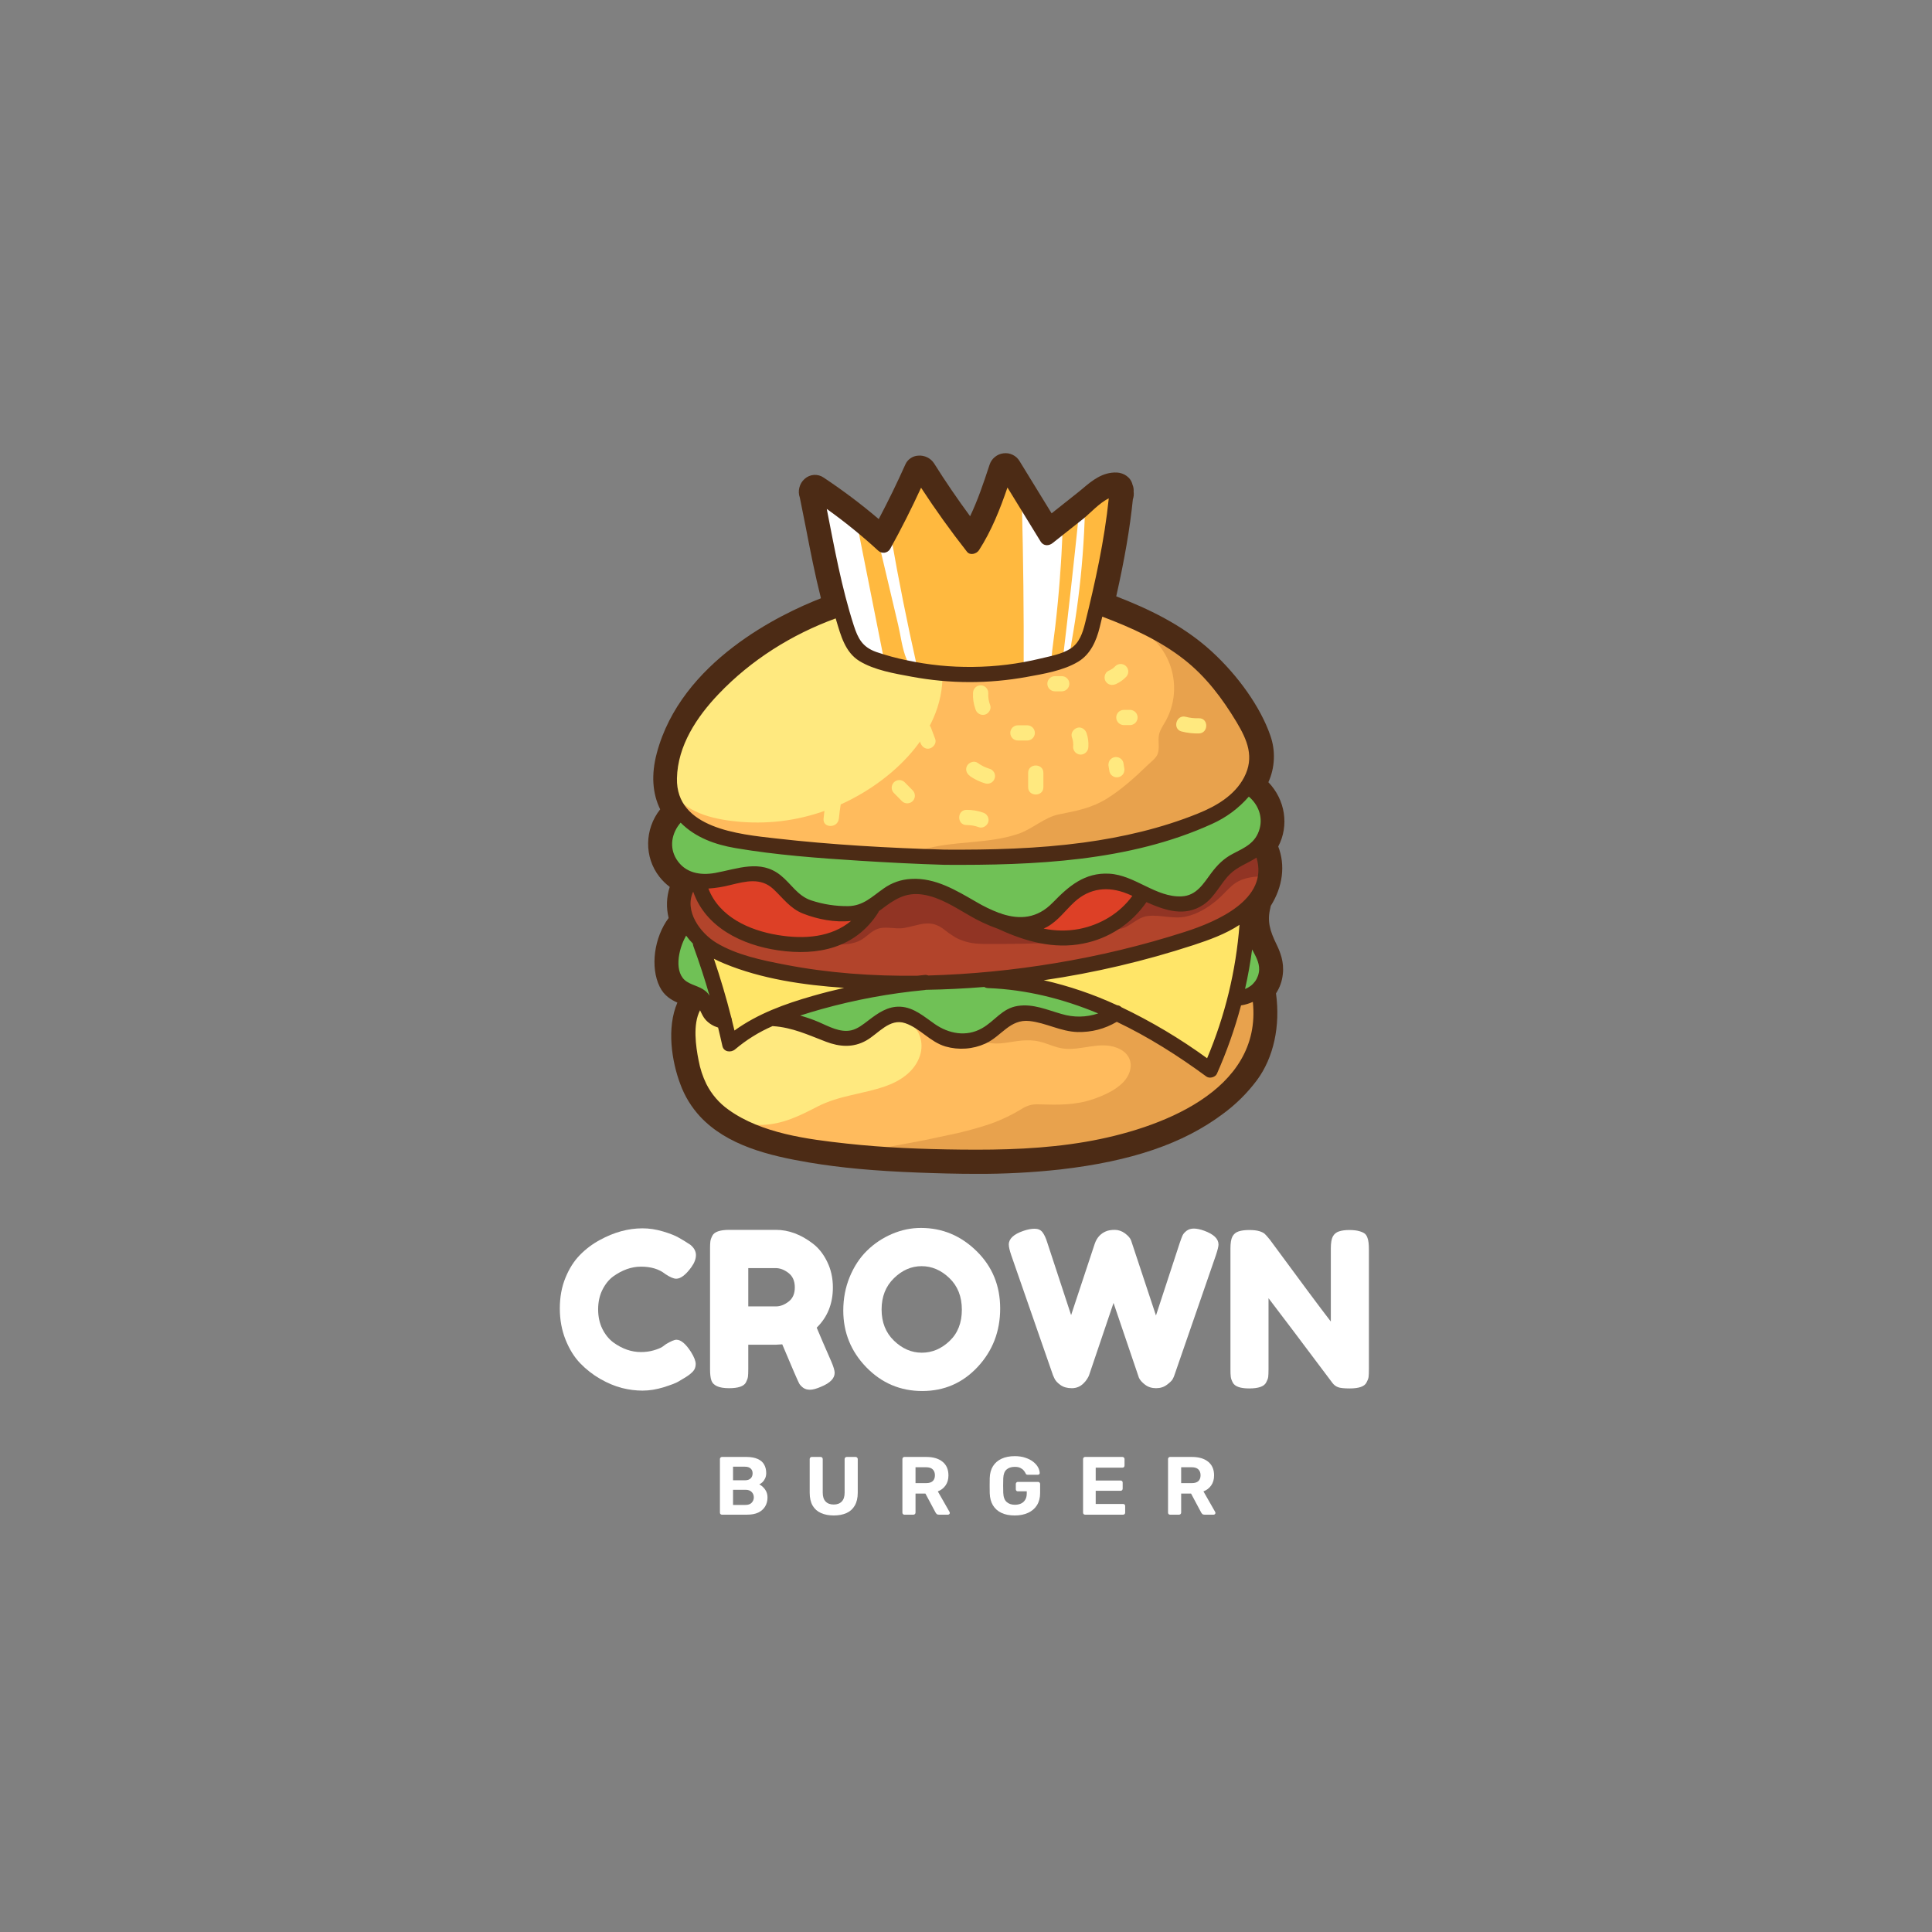 <svg xmlns="http://www.w3.org/2000/svg" width="375" viewBox="0 0 375 375" height="375" version="1.0"><rect x="0" y="0" width="375" height="375" fill="#808080" stroke="none"/><defs><clipPath id="a"><path d="M 125 87.742 L 250 87.742 L 250 227.992 L 125 227.992 Z M 125 87.742"/></clipPath></defs><g clip-path="url(#a)"><path fill="#4C2B15" d="M 246.574 176.23 C 246.609 176.098 246.637 175.965 246.652 175.832 C 248.992 172.117 249.52 167.965 248.105 164.305 C 250.25 160.25 249.469 155.23 246.191 151.828 C 246.836 150.398 247.188 148.902 247.254 147.34 C 247.32 145.777 247.094 144.254 246.574 142.777 C 244.699 137.352 240.426 131.23 235.137 126.398 C 229.496 121.242 222.734 118.102 216.66 115.75 C 218.289 108.52 219.32 102.523 219.887 96.938 C 220.055 96.453 220.105 95.957 220.039 95.449 C 220.074 94.965 220 94.496 219.812 94.051 C 219.477 92.602 218.074 91.781 216.809 91.719 C 214.016 91.582 211.91 93.34 210.234 94.754 C 209.93 95.012 209.629 95.266 209.328 95.504 L 204.117 99.637 L 197.887 89.488 C 197.566 88.957 197.125 88.555 196.562 88.281 C 196 88.008 195.41 87.91 194.793 87.984 C 194.16 88.059 193.598 88.297 193.105 88.699 C 192.613 89.102 192.27 89.605 192.074 90.207 C 190.895 93.801 189.781 97.094 188.297 100.199 C 185.84 96.863 183.496 93.434 181.316 89.961 C 180.984 89.445 180.539 89.047 179.984 88.773 C 179.434 88.504 178.848 88.391 178.234 88.438 C 177.684 88.469 177.184 88.637 176.73 88.949 C 176.277 89.262 175.938 89.668 175.719 90.172 C 174.152 93.68 172.426 97.23 170.562 100.754 C 167.168 97.863 163.613 95.188 159.898 92.719 C 159.621 92.523 159.32 92.379 158.992 92.285 C 158.664 92.195 158.332 92.16 157.992 92.18 C 157.656 92.203 157.328 92.281 157.016 92.414 C 156.703 92.547 156.422 92.727 156.172 92.957 C 155.664 93.414 155.324 93.973 155.156 94.637 C 154.988 95.301 155.02 95.957 155.25 96.602 C 155.656 98.566 156.043 100.535 156.43 102.504 C 157.289 106.98 158.203 111.598 159.344 116.125 C 151.5 119.184 132.188 128.398 127.473 146.223 C 126.391 150.312 126.613 153.965 128.141 157.09 C 125.109 160.926 124.988 166.344 127.992 170.184 C 128.574 170.926 129.242 171.582 129.996 172.148 C 129.359 174.137 129.289 176.148 129.781 178.18 C 126.977 181.941 126.176 187.711 128.039 191.508 C 128.898 193.277 130.266 194.051 131.477 194.609 C 129.367 199.5 130.375 206.004 132.051 210.438 C 132.91 212.785 134.191 214.879 135.887 216.719 C 141.109 222.309 149.152 224.312 157.066 225.645 C 163.172 226.672 169.691 227.273 178.207 227.598 C 181.883 227.738 185.668 227.844 189.523 227.844 C 194.973 227.871 200.41 227.586 205.828 226.988 C 219.629 225.395 229.637 221.98 237.312 216.246 C 239.871 214.375 242.102 212.168 243.996 209.629 C 247.211 205.262 248.539 199.16 247.672 192.816 C 248.41 191.688 248.848 190.453 248.992 189.113 C 249.281 186.73 248.473 184.73 247.746 183.25 C 246.488 180.664 245.926 178.781 246.574 176.23 Z M 246.574 176.23"/></g><path fill="#FFBB5D" d="M 242.867 144.84 C 241.418 140.699 239.23 136.441 236.531 132.977 C 233.887 129.59 230.492 126.891 226.867 124.613 C 225.039 123.469 223.145 122.418 221.238 121.418 C 219.398 120.453 217.414 119.133 215.395 118.578 C 211.359 117.492 211.672 121.418 210.906 124.07 C 210.418 125.785 209.227 127.102 207.66 128.094 L 207.52 128.176 C 206.328 128.828 205.086 129.371 203.797 129.801 C 200.508 130.809 196.824 131.137 194.34 131.285 C 188.105 131.629 181.93 131.199 175.805 129.984 C 172.754 129.387 169.184 128.824 166.82 126.641 C 164.566 124.555 163.898 121.379 163.289 118.504 C 163.277 118.445 163.246 118.406 163.191 118.383 C 163.137 118.363 163.086 118.367 163.035 118.398 L 162.918 118.172 C 163.133 118.07 162.945 117.754 162.73 117.855 C 153.949 121.879 146.031 127.188 138.984 133.777 C 133.34 139.066 127.348 146.961 130.66 155.109 C 133.777 162.793 143.75 163.875 150.918 164.512 C 161.902 165.488 173.074 165.617 184.09 165.859 C 194.609 166.082 205.16 165.824 215.551 164.023 C 224.168 162.527 233.246 160.094 239.879 154.086 C 242.723 151.512 244.188 148.602 242.867 144.84 Z M 242.867 144.84"/><path fill="#FFBB5D" d="M 244.227 193.387 C 244.223 193.27 244.164 193.207 244.043 193.203 C 241.18 192.855 239.617 195.148 238.602 197.484 C 237.711 199.531 236.941 201.637 236.117 203.707 C 235.75 204.625 235.383 206.75 234.133 206.77 C 233.812 206.738 233.516 206.633 233.242 206.461 L 232.906 206.266 C 232.156 205.797 231.348 205.137 230.926 204.887 C 227.254 202.742 223.594 200.125 219.711 198.391 C 215.988 196.719 211.5 198.785 207.562 198.605 C 203.98 198.438 200.16 196.492 196.617 197.82 C 194.957 198.445 193.641 199.688 192.117 200.551 C 189.715 201.91 186.809 202.5 184.094 201.895 C 180.457 201.086 178.266 197.648 174.371 197.59 C 170.254 197.523 167.918 201.824 163.77 200.832 C 159.457 199.797 155.477 197.824 150.898 198.297 C 149.289 198.449 147.812 198.977 146.469 199.879 C 145.402 200.582 144.676 201.523 143.32 201.164 C 141.961 200.805 142.621 201 142.133 200.023 C 141.742 199.242 141.559 198.023 141.328 197.195 C 141.305 197.102 141.246 197.055 141.148 197.055 C 141.051 197.055 140.992 197.102 140.969 197.195 L 140.281 197.062 C 140.301 196.98 140.273 196.914 140.203 196.871 L 135.172 193.598 C 135.121 193.566 135.066 193.562 135.008 193.586 C 134.953 193.609 134.918 193.648 134.898 193.707 C 131.98 201.203 134.566 211.18 140.496 216.652 C 143.621 219.539 148.566 220.344 152.562 221.312 C 157.617 222.523 162.73 223.414 167.902 223.98 C 178.719 225.188 189.645 225.105 200.488 224.328 C 205.812 223.945 211.137 223.43 216.43 222.738 C 221.215 222.109 225.004 220.539 229.008 217.863 C 233.562 214.828 238.641 211.277 242.043 206.957 C 245.141 203.02 244.766 198.082 244.227 193.387 Z M 244.227 193.387"/><path fill="#70C156" d="M 242.691 152.695 C 242.629 152.66 242.566 152.66 242.504 152.695 C 238.301 155.652 234.066 158.555 229.242 160.426 C 225.145 162.02 220.82 162.969 216.477 163.609 C 206.582 165.062 196.465 165.461 186.484 165.965 C 181.672 166.211 176.84 166.469 172.016 166.539 C 169.223 166.613 166.441 166.461 163.672 166.078 C 161.406 165.73 159.207 165.082 156.949 164.719 C 152.793 164.047 148.586 164.414 144.453 163.449 C 140.145 162.426 136.203 160.609 132.629 158 L 132.703 157.93 C 132.887 157.777 132.629 157.52 132.445 157.668 C 132.402 157.703 132.359 157.742 132.32 157.777 L 132.156 157.656 C 131.965 157.512 131.781 157.836 131.969 157.977 L 132.043 158.031 C 129.316 160.598 128.504 164.84 130.727 168.047 C 133.469 172 137.754 171.684 141.852 170.457 C 143.309 170.023 144.824 169.52 146.367 169.578 C 148.496 169.664 149.953 170.93 151.5 172.203 C 153.562 173.918 155.68 175.289 158.305 175.988 C 160.672 176.617 163.043 176.648 165.426 176.094 C 165.652 176.051 165.871 176 166.094 175.949 C 166.586 175.832 167.078 175.684 167.559 175.527 C 169.484 174.934 171.41 174.148 173.461 173.434 C 180.812 170.867 186.066 175.012 192.371 178.055 C 196.488 180.051 200.434 180.234 204.117 177.305 C 206.141 175.695 207.781 173.633 209.934 172.168 C 213.016 170.07 216.52 170.199 219.926 171.355 C 224 172.734 229.258 176.965 233.523 173.816 C 234.703 172.941 235.457 171.645 236.387 170.535 C 237.465 169.293 238.734 168.293 240.199 167.535 C 242.203 166.43 244.395 165.445 245.586 163.391 C 247.695 159.73 245.973 154.996 242.691 152.695 Z M 242.691 152.695"/><path fill="#70C156" d="M 139.723 195.203 C 139.215 192.254 138.699 189.273 137.57 186.488 C 136.52 183.918 134.879 181.707 133.215 179.508 C 133.074 179.32 132.754 179.508 132.898 179.691 C 133.039 179.879 132.324 179.789 131.75 180.191 C 130.188 181.305 129.934 185.219 129.824 186.938 C 129.695 189.09 129.941 189.914 131.73 190.949 C 132.672 191.5 133.543 192.094 134.402 192.664 C 134.812 192.965 135.234 193.234 135.668 193.504 C 136.863 194.305 138.137 194.945 139.496 195.426 C 139.641 195.48 139.742 195.332 139.723 195.203 Z M 139.723 195.203"/><path fill="#70C156" d="M 212.391 194.262 C 204.043 190.285 193.48 189.344 184.352 189.758 C 173.418 190.273 162.941 192.715 152.914 197.09 C 152.695 197.184 152.887 197.504 153.102 197.406 C 153.316 197.312 153.582 197.203 153.82 197.102 C 156.934 198.988 160.996 201.953 164.859 201.098 C 166.734 200.68 168.215 199.543 169.832 198.582 C 173.086 196.641 175.77 197.547 178.91 199.105 C 182.305 200.789 185.594 201.898 189.414 200.973 C 191.172 200.547 192.652 199.734 194.137 198.719 C 196.988 196.77 199.766 197.09 202.969 197.863 C 206.258 198.66 211.277 200.215 214.488 198.305 C 217.262 196.664 214.043 195.047 212.391 194.262 Z M 212.391 194.262"/><path fill="#70C156" d="M 244.898 186.262 C 244.641 185.426 244.281 184.637 243.82 183.895 L 243.777 183.828 C 243.395 183.277 243.156 181.992 242.918 181.969 C 241.449 181.809 240.914 188.73 240.742 189.828 C 240.492 191.32 239.719 194.68 242.195 193.473 C 244.984 192.105 245.609 189.051 244.898 186.262 Z M 244.898 186.262"/><path fill="#B2442B" d="M 243.059 164.449 C 240.258 164.273 236.812 168.184 235.285 170.082 C 233.891 171.816 232.828 174.121 230.801 175.223 C 227.77 176.875 225.945 174.062 223.066 174.203 C 219.586 174.371 217.477 177.551 215.215 179.727 C 210.754 184.023 205.27 182.297 200.059 180.465 C 195.297 178.789 190.922 176.363 186.281 174.434 C 182.148 172.723 177.582 171.617 173.281 173.422 C 169.488 175.012 166.734 178.227 163.391 180.508 C 152.789 187.727 141.172 179.855 134.766 171.051 C 134.625 170.859 134.305 171.051 134.445 171.238 L 134.48 171.285 L 134.074 171.746 C 134.035 171.695 133.984 171.672 133.922 171.68 C 133.855 171.688 133.812 171.723 133.789 171.781 C 130.637 178.141 136.078 184.168 141.789 186.371 C 146.113 188.035 150.906 188.656 155.473 189.293 C 160.219 189.953 164.988 190.301 169.777 190.34 C 179.926 190.406 190.227 189.703 200.332 188.793 C 209.836 187.938 219.289 185.398 228.34 182.465 C 234.727 180.395 245.145 177.824 245.918 169.637 C 246.129 167.738 245.469 164.605 243.059 164.449 Z M 243.059 164.449"/><path fill="#FFE568" d="M 167.559 191.719 C 163.398 189.746 158.105 189.016 153.562 188.449 C 150.797 188.105 148.016 187.977 145.32 187.207 C 142.625 186.438 140.164 185.262 137.734 183.957 C 137.648 183.914 137.574 183.926 137.508 184 C 137.445 184.07 137.438 184.145 137.488 184.227 L 136.422 184.973 C 136.281 184.805 135.98 184.973 136.117 185.168 C 137.543 187.133 138.664 189.258 139.484 191.543 C 140.301 193.883 140.453 196.168 140.848 198.582 C 141.133 200.359 141.992 201.805 143.914 200.949 C 144.738 200.578 145.418 199.73 146.238 199.273 C 147.344 198.688 148.5 198.238 149.715 197.926 C 151.449 197.438 153.23 197.137 154.988 196.738 C 159.387 195.727 163.578 194.156 167.559 192.035 C 167.621 192 167.652 191.945 167.652 191.875 C 167.652 191.805 167.621 191.754 167.559 191.719 Z M 167.559 191.719"/><path fill="#FFE568" d="M 241.066 177.367 C 241 177.301 240.926 177.293 240.844 177.336 C 228.281 183.57 214.773 185.992 201.168 188.902 C 201.047 188.926 201.008 188.996 201.043 189.113 C 200.973 189.109 200.918 189.137 200.883 189.199 C 200.848 189.258 200.848 189.32 200.887 189.379 C 202.09 191.266 204.16 191.859 206.156 192.637 C 209.633 193.992 213.062 195.461 216.445 197.047 C 222.691 199.984 228.738 203.289 234.578 206.965 C 234.684 207.023 234.77 207.004 234.832 206.898 C 237.168 201.5 239.004 195.941 240.344 190.215 C 240.988 187.438 241.52 184.625 241.898 181.793 C 242.117 180.18 242.406 178.527 241.066 177.367 Z M 241.066 177.367"/><path fill="#DD4026" d="M 165.43 177.789 C 161.77 177.43 157.773 177.25 154.656 175.047 C 152.367 173.422 151.121 170.289 148.188 169.625 C 144.965 168.906 140.941 170.961 137.953 171.891 C 137.891 171.91 137.848 171.953 137.832 172.02 L 136.863 171.734 L 136.832 171.621 C 136.797 171.504 136.723 171.461 136.605 171.492 C 136.484 171.527 136.441 171.602 136.477 171.719 C 138.227 177.781 143.922 181.031 149.797 182.281 C 154.68 183.328 163.68 185.008 166.719 179.523 C 167.492 178.152 166.773 177.922 165.43 177.789 Z M 165.43 177.789"/><path fill="#DD4026" d="M 220.539 173.707 C 219.863 172.566 217.387 172.133 216.266 171.922 C 214.414 171.582 212.566 171.609 210.723 172.008 C 208.637 172.438 206.754 173.305 205.074 174.617 C 202.906 176.328 201.43 178.781 198.691 179.715 C 198.469 179.789 198.562 180.145 198.789 180.066 C 198.91 180.027 199.027 179.977 199.145 179.934 L 200.316 180.059 C 200.285 180.172 200.328 180.234 200.445 180.254 C 202.625 180.707 204.699 181.984 206.969 181.918 C 209.547 181.852 212.266 180.352 214.625 179.469 C 216.297 178.844 222.273 176.621 220.539 173.707 Z M 220.539 173.707"/><path fill="#FFB93F" d="M 215.973 95.184 C 215.957 95.121 215.918 95.078 215.855 95.055 C 215.797 95.031 215.738 95.039 215.684 95.078 C 213.68 96.277 211.699 97.539 209.789 98.898 C 208.129 100.07 204.605 103.715 202.355 102.473 C 202.062 102.309 201.797 102.113 201.555 101.883 C 201.059 101.328 200.586 100.742 200.145 100.172 C 199.34 98.941 198.664 97.543 198.141 96.547 C 197.328 95.02 196.59 93.598 195.277 92.434 C 195.23 92.395 195.184 92.379 195.125 92.387 C 195.066 92.395 195.02 92.422 194.988 92.469 C 193.754 94.676 192.551 96.895 191.383 99.129 C 190.809 100.25 190.234 101.371 189.664 102.504 C 189.152 103.523 188.98 104.719 187.766 104.102 C 186.906 103.672 185.777 101.816 185.277 101.148 C 184.582 100.223 183.93 99.258 183.273 98.293 C 181.922 96.297 180.586 94.297 179.262 92.301 C 179.191 92.195 179 92.16 178.941 92.301 C 178.016 94.438 176.965 96.512 175.793 98.527 C 174.863 100.102 173.441 103.363 171.637 104.004 C 171.094 104.574 170.594 104.531 170.141 103.883 C 169.656 103.535 169.164 103.199 168.672 102.863 C 167.684 102.195 166.684 101.551 165.672 100.926 C 163.816 99.785 161.922 98.727 159.992 97.727 C 160.023 97.285 160.07 96.84 160.133 96.395 C 160.168 96.16 159.812 96.059 159.777 96.293 C 159.75 96.48 159.73 96.664 159.707 96.852 L 159.418 97.422 C 159.215 97.332 159.039 97.637 159.246 97.742 L 159.613 97.934 C 159.223 104.594 162.191 111.035 163.266 117.539 C 163.742 120.414 164.414 123.191 166.812 125.082 C 169.277 127.035 172.676 128.047 175.664 128.832 C 183.352 130.848 191.105 130.012 198.883 129.008 C 201.789 128.633 205.43 128.703 208.098 127.359 C 210.676 126.051 211.383 123.16 212.059 120.582 C 213.242 116.051 214.23 111.469 215.188 106.875 C 216.016 102.914 216.953 99.207 215.973 95.184 Z M 177.262 96.242 L 177.547 95.695 C 177.453 95.871 177.355 96.055 177.262 96.242 Z M 177.262 96.242"/><path fill="#E8A24D" d="M 239.941 137.246 C 235.523 131.488 230.555 125.559 223.898 122.32 C 223.82 122.285 223.75 122.297 223.684 122.355 C 223.621 122.414 223.605 122.484 223.637 122.566 L 223.012 122.871 L 222.926 122.793 C 222.734 122.648 222.547 122.969 222.738 123.113 C 228 127.086 229.426 134.512 226.125 140.172 C 225.594 141.082 225.016 141.918 224.906 142.988 C 224.797 144.055 225.105 145.27 224.688 146.371 C 224.383 147.168 223.379 147.91 222.754 148.512 C 220.305 150.867 217.766 153.191 214.875 154.992 C 211.887 156.848 208.98 157.387 205.605 158.055 C 202.68 158.625 200.449 160.91 197.617 161.859 C 191.559 163.895 184.949 163.125 178.828 164.988 C 178.73 165.02 178.688 165.086 178.699 165.188 C 178.715 165.293 178.773 165.344 178.879 165.348 C 194.809 165.793 210.836 167.062 226.148 161.691 C 231.629 159.773 238.57 157.348 242.293 152.645 C 246.297 147.598 243.352 141.699 239.941 137.246 Z M 239.941 137.246"/><path fill="#E8A24D" d="M 244.773 196.262 L 244.75 196.082 C 244.445 194.117 243.555 192.453 241.371 193.438 C 240.031 194.039 239.574 196.082 239.078 197.27 C 238.457 198.742 237.836 200.211 237.215 201.684 C 236.773 202.738 235.863 206.418 234.449 206.492 C 233.559 206.539 231.273 204.898 230.488 204.469 C 229.188 203.754 227.91 203.008 226.652 202.227 C 224.297 200.762 222.066 198.844 219.504 197.773 C 217.094 196.77 215.078 197.137 212.676 197.914 C 210.719 198.543 208.953 199.023 206.883 198.555 C 205.504 198.246 204.211 197.648 202.871 197.195 C 198.402 195.672 193.797 196.941 191.41 201.195 C 191.395 201.219 191.387 201.246 191.387 201.273 L 189.926 201.168 C 189.852 201.117 189.785 201.066 189.715 201.016 C 189.531 200.867 189.27 201.125 189.453 201.273 C 191.336 202.785 193.516 202.684 195.801 202.316 C 198.164 201.938 200.227 201.633 202.539 202.379 C 203.777 202.777 204.977 203.316 206.262 203.508 C 209.816 204.023 213.359 202.031 216.832 203.387 C 220.227 204.715 220.176 208.121 217.66 210.414 C 216.156 211.785 214.059 212.695 212.156 213.352 C 208.633 214.551 205.344 214.457 201.703 214.355 C 200.477 214.266 199.348 214.562 198.316 215.238 C 196.434 216.391 194.453 217.344 192.375 218.094 C 190.27 218.809 188.098 219.406 185.902 219.93 L 185.59 219.996 L 179.383 221.316 C 176.047 221.957 172.703 222.543 169.449 223.234 C 169.227 223.281 169.309 223.57 169.496 223.598 C 182.137 225.297 194.777 225.328 207.426 223.684 C 218.164 222.27 230.059 220.035 238.031 212.109 C 241.32 208.848 243.875 204.688 244.703 200.098 C 244.902 198.824 244.926 197.543 244.773 196.262 Z M 172.43 223.766 C 171.965 223.746 171.504 223.691 171.047 223.602 C 171.508 223.656 171.969 223.715 172.43 223.766 Z M 172.43 223.766"/><path fill="#913424" d="M 205.352 182.602 C 201.176 181.148 197.031 179.602 192.926 177.961 C 188.883 176.34 184.953 174.344 180.875 172.824 C 177.691 171.637 175.227 172.395 172.352 173.996 C 171.023 174.738 169.691 175.562 168.75 176.781 C 167.73 178.102 167.359 180.391 165.402 180.777 C 165.344 180.789 165.305 180.824 165.281 180.879 C 165.262 180.934 165.266 180.984 165.301 181.035 L 161.734 182.918 L 161.402 182.918 C 161.164 182.918 161.164 183.277 161.402 183.285 C 163.121 183.34 164.961 183.406 166.59 182.715 C 167.863 182.18 168.723 181.066 169.938 180.465 C 171.688 179.594 173.602 180.445 175.484 180.117 C 178.469 179.598 180.602 178.262 183.363 180.5 C 183.91 180.945 184.48 181.352 185.082 181.719 C 185.523 182.016 185.992 182.254 186.488 182.434 C 187.871 183.004 189.332 183.219 191.227 183.223 C 195.914 183.246 200.633 183.184 205.312 182.938 C 205.387 182.914 205.43 182.863 205.441 182.785 C 205.449 182.703 205.422 182.645 205.352 182.602 Z M 205.352 182.602"/><path fill="#913424" d="M 243.938 165.477 C 242.672 164.934 239.926 166.934 239.098 167.598 C 237.023 169.234 235.852 171.656 233.895 173.398 C 230.258 176.637 225.59 174.676 221.84 172.797 C 221.785 172.766 221.73 172.762 221.676 172.785 C 221.621 172.809 221.582 172.848 221.566 172.906 C 220.641 175.352 219.113 177.34 216.98 178.863 C 216.93 178.906 216.902 178.961 216.902 179.027 C 216.902 179.094 216.93 179.148 216.98 179.188 L 216.574 179.938 L 216.531 179.938 C 216.297 179.898 216.199 180.254 216.434 180.289 C 218.863 180.676 220.363 178.066 222.793 177.793 C 225.297 177.508 227.73 178.449 230.242 177.895 C 232.441 177.406 234.402 176.203 236.125 174.781 C 237.176 173.926 238.035 172.871 239.051 171.973 C 240.828 170.398 242.875 170.172 245.156 170.066 C 245.277 170.062 245.34 170.004 245.344 169.883 C 245.34 168.66 245.324 166.07 243.938 165.477 Z M 243.719 169.961 C 243.387 170.016 243.051 170.055 242.711 170.074 C 243.043 170.023 243.383 169.984 243.719 169.961 Z M 243.719 169.961"/><path fill="#FFE97F" d="M 182.926 130.746 C 182.926 130.621 182.863 130.562 182.742 130.562 C 178.273 130.648 173.504 130.773 169.406 128.715 C 167.883 127.969 166.566 126.957 165.457 125.684 C 164.023 124 163.91 122.211 163.043 120.34 C 162.254 118.629 161.141 118.797 159.578 119.391 C 156.492 120.578 153.543 122.035 150.73 123.77 C 141.301 129.523 128.828 140.797 130.246 153.027 C 130.141 153.086 130.121 153.168 130.184 153.27 L 130.305 153.461 C 130.367 153.902 130.449 154.344 130.547 154.789 C 130.598 155.02 130.957 154.922 130.902 154.688 C 130.867 154.52 130.832 154.348 130.797 154.18 C 133.723 158.055 139.082 159.125 143.719 159.52 C 149.84 160.008 155.75 159.125 161.457 156.867 C 171.93 152.746 183.246 142.906 182.926 130.746 Z M 182.926 130.746"/><path fill="#FFE97F" d="M 176.113 198.309 C 172.879 196.625 170.625 199.918 167.648 200.59 C 162.535 201.734 158.242 198.121 153.453 197.27 C 151.777 196.973 150.348 197.496 148.832 198.176 C 147.672 198.699 146.523 199.254 145.371 199.789 C 144.512 200.18 142.41 201.672 141.539 201.312 C 140.918 201.055 140.77 199.867 140.43 199.191 C 140.051 198.438 139.578 197.746 139.02 197.109 C 137.797 195.738 136.309 194.766 134.555 194.203 C 134.434 194.172 134.359 194.215 134.324 194.332 C 133.734 198.527 133.598 202.738 133.922 206.961 C 133.941 207.199 134.309 207.199 134.293 206.961 C 134.246 206.391 136.082 218.734 148.008 218.34 C 151.973 218.207 155.277 216.543 158.648 214.797 C 162.895 212.605 167.445 212.387 171.875 210.832 C 174.793 209.809 177.578 207.941 178.57 204.879 C 179.379 202.371 178.52 199.566 176.113 198.309 Z M 176.113 198.309"/><path fill="#FFF" d="M 171.473 127.488 C 169.848 119.289 168.219 111.094 166.586 102.898 C 166.637 102.871 166.668 102.828 166.68 102.77 C 166.691 102.711 166.68 102.66 166.645 102.613 L 166.496 102.438 C 166.438 102.152 166.383 101.867 166.328 101.594 C 166.281 101.363 161.68 98.047 158.898 96.891 C 158.754 96.828 158.648 96.996 158.672 97.117 C 159.914 104.043 161.25 111.129 163.383 117.84 C 164.336 120.816 167 128.859 171.344 127.723 C 171.473 127.691 171.516 127.609 171.473 127.488 Z M 171.473 127.488"/><path fill="#FFF" d="M 177.945 129.164 C 176.09 120.938 174.438 112.672 172.988 104.363 C 172.945 104.129 172.59 104.23 172.633 104.461 L 172.648 104.559 L 171.07 105.961 C 171.004 105.898 170.93 105.887 170.848 105.93 C 170.762 105.977 170.73 106.047 170.754 106.137 L 174.336 121.301 C 174.84 123.426 175.098 125.867 175.945 127.898 C 176.34 128.836 176.746 129.344 177.754 129.398 C 177.816 129.398 177.867 129.375 177.906 129.328 C 177.949 129.281 177.961 129.227 177.945 129.164 Z M 177.945 129.164"/><path fill="#FFF" d="M 205.984 102.73 C 202.414 104.891 200.543 100.367 198.902 98.043 C 198.852 97.973 198.785 97.945 198.699 97.969 C 198.652 97.887 198.586 97.855 198.492 97.879 C 198.402 97.902 198.355 97.965 198.355 98.059 C 198.621 108.527 198.734 118.992 198.695 129.461 C 198.699 129.586 198.762 129.645 198.883 129.648 C 200.027 129.617 202.832 129.887 203.719 128.898 C 204.184 128.375 204.141 126.945 204.234 126.277 C 204.445 124.727 204.641 123.172 204.824 121.621 C 205.547 115.402 206.016 109.156 206.258 102.902 C 206.258 102.832 206.23 102.777 206.168 102.738 C 206.109 102.699 206.047 102.699 205.984 102.73 Z M 205.762 109.07 C 205.703 110.344 205.609 111.637 205.477 112.91 C 205.59 111.629 205.684 110.352 205.762 109.07 Z M 205.762 109.07"/><path fill="#FFF" d="M 210.195 99.047 C 210.195 99.133 210.195 99.219 210.195 99.305 L 209.664 100.023 C 209.602 99.992 209.543 99.992 209.48 100.023 C 209.422 100.055 209.387 100.102 209.375 100.172 C 208.422 109.391 207.402 118.598 206.309 127.797 C 206.289 127.945 206.477 128.02 206.594 127.957 C 207.816 127.27 207.789 125.656 208.027 124.406 C 208.496 121.758 208.902 119.102 209.246 116.434 C 209.996 110.664 210.426 104.859 210.594 99.047 C 210.594 98.914 210.527 98.848 210.395 98.848 C 210.262 98.848 210.195 98.914 210.195 99.047 Z M 210.195 99.047"/><path fill="#4C2B15" d="M 244.906 175.805 C 244.949 175.637 244.961 175.465 244.941 175.293 C 247.043 172.188 247.883 168.266 246.406 164.703 C 246.336 164.539 246.242 164.391 246.121 164.262 C 248.781 160.266 247.68 155.164 244.07 152.215 C 245.531 149.586 246.055 146.551 244.93 143.324 C 242.977 137.59 238.434 131.73 233.969 127.648 C 228.441 122.594 221.598 119.414 214.645 116.797 C 216.191 110.113 217.508 103.301 218.195 96.512 C 218.332 96.223 218.375 95.918 218.32 95.602 L 218.305 95.48 C 218.305 95.441 218.305 95.398 218.305 95.355 C 218.336 95.078 218.281 94.82 218.148 94.574 C 218.148 94.551 218.148 94.531 218.148 94.508 C 218.047 93.855 217.32 93.457 216.715 93.426 C 214.156 93.297 212.266 95.355 210.398 96.836 L 203.664 102.191 L 196.414 90.391 C 196.262 90.137 196.051 89.949 195.785 89.82 C 195.52 89.695 195.238 89.648 194.945 89.688 C 194.652 89.727 194.395 89.84 194.168 90.031 C 193.941 90.223 193.789 90.457 193.703 90.738 C 192.27 95.102 190.801 99.43 188.547 103.426 C 185.449 99.375 182.543 95.188 179.836 90.863 C 179.297 90.008 177.754 89.797 177.277 90.863 C 175.367 95.145 173.297 99.348 171.059 103.469 C 167.23 100.078 163.184 96.969 158.918 94.145 C 157.57 93.254 156.309 94.949 156.914 96.125 C 156.914 96.16 156.914 96.191 156.914 96.23 C 158.344 103.219 159.547 110.281 161.375 117.18 C 147.879 122.086 132.969 132.168 129.148 146.656 C 128.129 150.516 128.27 154.125 130.242 157.34 C 127.094 160.48 126.52 165.523 129.359 169.137 C 130.113 170.121 131.039 170.902 132.137 171.48 C 131.59 172.59 131.277 173.762 131.199 174.996 C 131.117 176.227 131.277 177.43 131.676 178.598 C 128.996 181.605 127.812 187.137 129.59 190.762 C 130.535 192.699 132.289 192.977 133.82 193.852 C 130.957 198.234 131.93 205.27 133.656 209.84 C 134.441 211.973 135.602 213.875 137.141 215.547 C 142.18 220.938 150.371 222.773 157.348 223.949 C 164.258 225.109 171.27 225.613 178.262 225.879 C 187.367 226.223 196.551 226.34 205.613 225.293 C 216.281 224.062 227.516 221.418 236.27 214.879 C 238.691 213.109 240.801 211.023 242.598 208.625 C 245.953 204.059 246.734 198.008 245.879 192.523 C 245.879 192.477 245.855 192.441 245.848 192.402 C 246.668 191.375 247.145 190.207 247.281 188.902 C 247.484 187.141 246.969 185.562 246.199 183.992 C 244.852 181.238 244.125 178.887 244.906 175.805 Z M 234.305 205.414 C 229.066 201.602 223.52 198.297 217.668 195.5 C 217.441 195.27 217.164 195.141 216.836 195.117 C 212.258 193 207.512 191.383 202.594 190.262 C 212.477 188.816 222.164 186.539 231.66 183.438 C 234.699 182.438 237.879 181.301 240.586 179.512 C 239.887 188.484 237.793 197.117 234.297 205.414 Z M 142.559 200.027 C 142.402 199.359 142.238 198.691 142.07 198.031 C 142.066 197.828 142.02 197.641 141.93 197.461 C 140.957 193.625 139.836 189.836 138.562 186.09 C 139.215 186.43 139.883 186.738 140.57 187.02 C 147.805 190.016 155.926 191.199 163.859 191.742 C 161.805 192.211 159.762 192.73 157.734 193.312 C 152.355 194.848 147.078 196.762 142.559 200.027 Z M 151.055 184.461 C 158.742 185.578 166.059 184.031 170.441 177.16 C 170.504 177.059 170.559 176.949 170.598 176.836 C 170.723 176.75 170.848 176.672 170.969 176.582 C 173.59 174.582 175.773 173.09 179.23 173.656 C 182.445 174.188 185.219 176.012 187.988 177.602 C 189.824 178.695 191.75 179.598 193.766 180.305 C 198.922 182.707 204.535 184.301 210.258 183.141 C 212.75 182.652 215.059 181.711 217.18 180.32 C 219.305 178.926 221.082 177.188 222.523 175.102 C 226.145 176.711 229.973 178.035 233.605 175.59 C 235.84 174.078 236.852 171.523 238.727 169.676 C 240.23 168.191 242.203 167.578 243.883 166.457 C 246.34 174.559 236.176 178.891 229.973 180.879 C 221.758 183.516 213.391 185.535 204.875 186.938 C 196.703 188.305 188.473 189.105 180.188 189.344 C 179.965 189.246 179.73 189.211 179.488 189.238 C 179.016 189.285 178.543 189.34 178.055 189.387 C 169.379 189.492 160.715 188.863 152.348 187.238 C 147.902 186.383 143.016 185.379 139.086 183.023 C 135.855 181.082 132.785 176.785 134.547 173.07 C 136.953 180.016 144.062 183.449 151.055 184.461 Z M 137.496 172.469 C 138.941 172.371 140.371 172.141 141.773 171.777 C 144.738 171.059 147.664 170.281 150.125 172.582 C 152.008 174.344 153.363 176.336 155.852 177.32 C 158.688 178.438 162.051 179.094 165.199 178.746 C 161.375 181.93 156.176 182.348 150.984 181.496 C 145.375 180.574 139.605 177.941 137.496 172.469 Z M 202.562 180.246 C 202.793 180.145 203.02 180.031 203.246 179.906 C 205.387 178.719 206.781 176.695 208.547 175.074 C 211.516 172.344 215.09 171.98 218.77 173.453 C 219.109 173.594 219.445 173.742 219.789 173.887 C 217.332 177.277 213.605 179.496 209.477 180.312 C 207.168 180.742 204.863 180.715 202.562 180.238 Z M 159.426 195.879 C 166 194.047 172.684 192.809 179.48 192.168 C 179.559 192.16 179.641 192.145 179.715 192.125 C 183.496 192.062 187.27 191.875 191.043 191.57 C 191.266 191.707 191.512 191.781 191.773 191.789 C 199.273 192.074 206.402 193.895 213.16 196.707 C 210.793 197.488 208.41 197.52 206.02 196.805 C 203.219 196.012 200.527 194.789 197.543 195.25 C 194.488 195.723 193.113 198.176 190.59 199.594 C 187.559 201.309 184.145 200.648 181.422 198.754 C 179.387 197.344 177.375 195.527 174.766 195.402 C 172.297 195.281 170.402 196.652 168.539 198.074 C 167.543 198.828 166.477 199.703 165.23 199.984 C 163.07 200.473 160.867 199.227 158.965 198.402 C 157.777 197.891 156.562 197.461 155.312 197.121 C 156.668 196.676 158.047 196.273 159.426 195.879 Z M 243.035 184.285 C 243.684 185.531 244.449 186.773 244.398 188.211 C 244.383 188.621 244.305 189.023 244.168 189.41 C 244.031 189.801 243.844 190.164 243.602 190.496 C 243.355 190.828 243.07 191.121 242.738 191.371 C 242.41 191.617 242.051 191.816 241.664 191.957 C 242.234 189.434 242.691 186.879 243.035 184.285 Z M 172.766 106.57 C 174.922 102.676 176.926 98.711 178.781 94.668 C 181.566 98.934 184.535 103.074 187.688 107.09 C 188.305 107.879 189.547 107.5 190.012 106.805 C 192.453 103.02 194.098 98.859 195.547 94.625 L 201.992 105.121 C 202.535 106 203.57 106.008 204.316 105.406 L 210.266 100.691 C 211.512 99.703 213.414 97.582 215.211 96.738 C 214.379 104.879 212.566 113.086 210.605 120.988 C 210.141 122.852 209.504 124.789 207.801 125.887 C 206.098 126.98 203.883 127.352 201.984 127.816 C 197.652 128.867 193.254 129.41 188.793 129.449 C 184.48 129.496 180.219 129.066 176.004 128.16 C 173.992 127.75 172.02 127.211 170.078 126.547 C 167.398 125.59 166.543 123.957 165.711 121.383 C 163.336 114.008 161.965 106.371 160.473 98.781 C 163.961 101.273 167.289 103.969 170.445 106.871 C 170.609 107.027 170.801 107.141 171.016 107.215 C 171.23 107.285 171.453 107.305 171.68 107.277 C 171.906 107.246 172.113 107.172 172.305 107.047 C 172.492 106.922 172.648 106.766 172.766 106.57 Z M 139.484 134.707 C 145.77 128.113 153.656 123.148 162.207 120.031 C 162.242 120.145 162.27 120.262 162.305 120.371 C 163.191 123.32 164.023 126.598 166.82 128.312 C 169.734 130.09 173.641 130.734 176.953 131.348 C 184.402 132.73 191.848 132.742 199.301 131.391 C 202.566 130.797 206.406 130.168 209.285 128.43 C 211.676 126.984 212.809 124.375 213.449 121.77 C 213.617 121.078 213.785 120.383 213.953 119.691 C 219.559 121.801 225.125 124.309 229.863 128.027 C 234.098 131.359 237.246 135.559 240 140.129 C 242.113 143.656 243.527 146.98 241.473 150.895 C 239.637 154.395 236.055 156.48 232.504 157.91 C 225.422 160.777 217.867 162.516 210.309 163.543 C 201.391 164.75 192.363 164.969 183.379 164.914 C 172.438 164.59 161.461 163.977 150.586 162.738 C 143.461 161.934 131.18 160.797 131.395 151.066 C 131.535 144.719 135.262 139.129 139.484 134.707 Z M 131.332 166.824 C 129.816 164.438 130.391 161.656 132.109 159.676 C 134.973 162.566 138.793 163.938 142.754 164.613 C 150.695 165.965 158.781 166.555 166.82 167.066 C 172.336 167.414 177.855 167.699 183.383 167.863 C 200.672 167.969 219.219 167.219 235.215 159.938 C 237.996 158.691 240.391 156.918 242.395 154.625 C 244.184 156.133 245.137 158.465 244.5 160.82 C 243.746 163.629 241.617 164.512 239.277 165.727 C 237.527 166.633 236.27 167.902 235.102 169.465 C 233.574 171.523 232.238 173.84 229.371 173.984 C 224.34 174.227 220.324 169.863 215.305 169.582 C 210.551 169.316 207.441 171.996 204.355 175.184 C 201.309 178.324 197.91 178.492 194.492 177.395 L 194.371 177.336 C 194.227 177.27 194.078 177.223 193.922 177.199 C 192.383 176.617 190.902 175.902 189.488 175.062 C 185.594 172.824 181.551 170.328 176.867 170.598 C 174.895 170.699 173.102 171.324 171.496 172.469 C 169.242 174.039 167.586 175.816 164.648 175.879 C 162.18 175.906 159.773 175.531 157.43 174.758 C 154.797 173.867 153.582 171.555 151.531 169.906 C 147.609 166.738 143.168 168.648 138.777 169.445 C 135.895 169.953 133.012 169.453 131.332 166.824 Z M 133.18 181.605 C 133.574 182.16 134.012 182.68 134.492 183.16 C 134.496 183.32 134.523 183.48 134.578 183.633 C 135.738 186.816 136.789 190.031 137.73 193.281 C 137.609 193.09 137.477 192.91 137.328 192.738 C 136.207 191.504 134.652 191.395 133.316 190.543 C 130.75 188.918 131.598 184.328 133.18 181.605 Z M 210.84 221.605 C 202.785 223 194.617 223.23 186.461 223.137 C 179.07 223.055 171.668 222.773 164.324 221.965 C 156.723 221.129 147.809 220 141.406 215.398 C 139.566 214.086 138.133 212.422 137.109 210.414 C 136.391 208.945 135.887 207.406 135.594 205.801 C 135.051 203.082 134.445 198.832 135.879 196.094 C 136.199 196.754 136.488 197.441 137.004 197.992 C 137.668 198.688 138.461 199.172 139.383 199.449 C 139.668 200.637 139.957 201.828 140.215 203.023 C 140.473 204.219 141.902 204.355 142.688 203.676 C 144.891 201.816 147.316 200.309 149.961 199.16 L 150.043 199.172 C 153.797 199.426 156.816 200.855 160.266 202.176 C 162.941 203.203 165.59 203.406 168.148 201.957 C 170.508 200.629 172.668 197.566 175.711 198.605 C 178.59 199.586 180.523 202.242 183.52 203.121 C 184.801 203.488 186.109 203.625 187.438 203.527 C 188.77 203.434 190.039 203.109 191.258 202.562 C 194.395 201.137 196.004 197.766 199.828 198.18 C 203.023 198.523 205.875 200.219 209.145 200.316 C 211.875 200.379 214.414 199.719 216.766 198.336 C 222.887 201.25 228.691 204.93 234.168 208.961 C 234.766 209.395 235.887 209.102 236.195 208.43 C 238.109 204.125 239.676 199.699 240.883 195.148 C 241.68 195.023 242.441 194.797 243.176 194.465 C 245.004 211.867 224.867 219.172 210.84 221.605 Z M 210.84 221.605"/><path fill="#FFE97F" d="M 188.258 150.637 C 189.18 151.277 190.18 151.754 191.258 152.066 C 191.449 152.117 191.641 152.129 191.836 152.105 C 192.031 152.082 192.215 152.02 192.387 151.922 C 192.559 151.828 192.703 151.699 192.824 151.547 C 192.945 151.391 193.031 151.219 193.082 151.031 C 193.137 150.84 193.148 150.648 193.125 150.453 C 193.102 150.258 193.039 150.078 192.941 149.906 C 192.848 149.734 192.719 149.59 192.562 149.469 C 192.41 149.348 192.238 149.262 192.047 149.211 C 191.219 148.961 190.453 148.578 189.754 148.066 C 189.102 147.605 188.109 147.953 187.734 148.598 C 187.297 149.336 187.609 150.152 188.262 150.613 Z M 188.258 150.637"/><path fill="#FFE97F" d="M 197.641 143.73 L 199.449 143.73 C 199.641 143.723 199.824 143.68 199.996 143.602 C 200.168 143.523 200.324 143.414 200.453 143.277 C 200.586 143.141 200.688 142.984 200.758 142.809 C 200.828 142.629 200.867 142.445 200.867 142.258 C 200.867 142.066 200.828 141.883 200.758 141.707 C 200.688 141.531 200.586 141.375 200.453 141.238 C 200.324 141.098 200.168 140.992 199.996 140.914 C 199.824 140.836 199.641 140.789 199.449 140.781 L 197.641 140.781 C 197.441 140.773 197.246 140.805 197.055 140.875 C 196.867 140.945 196.699 141.051 196.551 141.191 C 196.406 141.328 196.293 141.492 196.215 141.676 C 196.137 141.863 196.094 142.055 196.094 142.258 C 196.094 142.457 196.137 142.652 196.215 142.836 C 196.293 143.023 196.406 143.184 196.551 143.324 C 196.699 143.461 196.867 143.566 197.055 143.637 C 197.246 143.711 197.441 143.742 197.641 143.73 Z M 197.641 143.73"/><path fill="#FFE97F" d="M 208.051 143.082 C 208.281 143.699 208.363 144.336 208.289 144.992 C 208.293 145.188 208.328 145.375 208.406 145.559 C 208.48 145.738 208.59 145.895 208.727 146.035 C 208.867 146.172 209.023 146.281 209.207 146.355 C 209.387 146.43 209.574 146.469 209.773 146.469 C 209.965 146.465 210.152 146.422 210.332 146.348 C 210.512 146.27 210.668 146.164 210.805 146.027 C 210.945 145.887 211.051 145.73 211.129 145.551 C 211.203 145.375 211.246 145.188 211.25 144.992 C 211.312 144.074 211.195 143.176 210.902 142.297 C 210.656 141.566 209.871 141.012 209.082 141.27 C 208.352 141.504 207.789 142.297 208.051 143.082 Z M 208.051 143.082"/><path fill="#FFE97F" d="M 218.078 140.738 L 219.391 140.738 C 219.582 140.727 219.766 140.684 219.938 140.605 C 220.113 140.527 220.266 140.418 220.398 140.281 C 220.527 140.145 220.629 139.988 220.699 139.812 C 220.773 139.637 220.809 139.453 220.809 139.262 C 220.809 139.07 220.773 138.887 220.699 138.711 C 220.629 138.535 220.527 138.379 220.398 138.242 C 220.266 138.105 220.113 137.996 219.938 137.918 C 219.766 137.84 219.582 137.797 219.391 137.789 L 218.078 137.789 C 217.887 137.797 217.703 137.84 217.531 137.918 C 217.355 137.996 217.203 138.105 217.07 138.242 C 216.941 138.379 216.84 138.535 216.766 138.711 C 216.695 138.887 216.66 139.07 216.66 139.262 C 216.66 139.453 216.695 139.637 216.766 139.812 C 216.84 139.988 216.941 140.145 217.07 140.281 C 217.203 140.418 217.355 140.527 217.531 140.605 C 217.703 140.684 217.887 140.727 218.078 140.738 Z M 218.078 140.738"/><path fill="#FFE97F" d="M 204.766 134.188 L 206.082 134.188 C 206.277 134.188 206.465 134.148 206.648 134.074 C 206.828 134 206.988 133.895 207.125 133.754 C 207.266 133.617 207.371 133.457 207.449 133.277 C 207.523 133.098 207.559 132.91 207.559 132.715 C 207.559 132.52 207.523 132.332 207.449 132.148 C 207.371 131.969 207.266 131.812 207.125 131.672 C 206.988 131.535 206.828 131.43 206.648 131.352 C 206.465 131.277 206.277 131.242 206.082 131.242 L 204.766 131.242 C 204.57 131.242 204.383 131.277 204.199 131.352 C 204.02 131.43 203.859 131.535 203.723 131.672 C 203.582 131.812 203.477 131.969 203.402 132.148 C 203.324 132.332 203.289 132.52 203.289 132.715 C 203.289 132.91 203.324 133.098 203.402 133.277 C 203.477 133.457 203.582 133.617 203.723 133.754 C 203.859 133.895 204.02 134 204.199 134.074 C 204.383 134.148 204.57 134.188 204.766 134.188 Z M 204.766 134.188"/><path fill="#FFE97F" d="M 215.188 148.812 L 215.355 149.797 C 215.461 150.18 215.688 150.473 216.035 150.676 C 216.203 150.777 216.387 150.84 216.578 150.867 C 216.773 150.891 216.965 150.883 217.156 150.832 C 217.348 150.781 217.52 150.699 217.676 150.578 C 217.832 150.461 217.961 150.316 218.059 150.148 C 218.246 149.785 218.297 149.406 218.207 149.008 L 218.043 148.027 C 217.938 147.641 217.711 147.344 217.363 147.145 C 217.195 147.043 217.012 146.98 216.816 146.957 C 216.621 146.93 216.43 146.941 216.242 146.988 C 216.051 147.039 215.879 147.121 215.723 147.242 C 215.566 147.359 215.438 147.504 215.336 147.672 C 215.152 148.035 215.102 148.414 215.188 148.812 Z M 215.188 148.812"/><path fill="#FFE97F" d="M 229.352 141.98 C 230.453 142.262 231.57 142.391 232.703 142.363 C 234.605 142.312 234.613 139.363 232.703 139.414 C 231.836 139.441 230.98 139.348 230.141 139.129 C 228.297 138.656 227.508 141.5 229.352 141.984 Z M 229.352 141.98"/><path fill="#FFE97F" d="M 202.52 152.789 L 202.52 150.008 C 202.52 148.109 199.562 148.109 199.562 150.008 L 199.562 152.793 C 199.562 154.688 202.52 154.691 202.52 152.793 Z M 202.52 152.789"/><path fill="#FFE97F" d="M 188.867 134.5 C 188.809 135.594 188.969 136.656 189.344 137.684 C 189.402 137.871 189.492 138.039 189.613 138.191 C 189.734 138.344 189.879 138.465 190.047 138.562 C 190.219 138.656 190.398 138.719 190.59 138.746 C 190.785 138.773 190.977 138.762 191.164 138.715 C 191.887 138.52 192.477 137.652 192.199 136.902 C 191.902 136.129 191.777 135.328 191.824 134.5 C 191.824 134.305 191.785 134.113 191.711 133.934 C 191.637 133.754 191.527 133.594 191.391 133.457 C 191.25 133.32 191.094 133.211 190.91 133.137 C 190.73 133.062 190.543 133.023 190.344 133.023 C 190.148 133.023 189.961 133.062 189.781 133.137 C 189.598 133.211 189.438 133.32 189.301 133.457 C 189.16 133.594 189.055 133.754 188.98 133.934 C 188.906 134.113 188.867 134.305 188.867 134.5 Z M 188.867 134.5"/><path fill="#FFE97F" d="M 173.469 153.883 L 175.098 155.535 C 175.234 155.664 175.395 155.766 175.574 155.832 C 175.754 155.898 175.938 155.93 176.129 155.926 C 176.32 155.922 176.504 155.883 176.68 155.809 C 176.855 155.734 177.012 155.629 177.145 155.496 C 177.281 155.359 177.387 155.207 177.461 155.031 C 177.535 154.855 177.574 154.672 177.578 154.484 C 177.582 154.293 177.551 154.109 177.484 153.93 C 177.418 153.754 177.32 153.594 177.191 153.453 L 175.562 151.801 C 175.422 151.672 175.262 151.574 175.082 151.504 C 174.906 151.438 174.719 151.406 174.531 151.41 C 174.34 151.414 174.156 151.453 173.98 151.527 C 173.805 151.602 173.648 151.707 173.512 151.84 C 173.379 151.977 173.273 152.129 173.199 152.305 C 173.121 152.48 173.082 152.664 173.078 152.855 C 173.074 153.043 173.105 153.227 173.172 153.406 C 173.242 153.586 173.34 153.742 173.469 153.883 Z M 173.469 153.883"/><path fill="#FFE97F" d="M 187.609 160.141 C 188.438 160.141 189.238 160.281 190.016 160.566 C 190.77 160.832 191.633 160.262 191.836 159.535 C 191.883 159.348 191.895 159.156 191.867 158.965 C 191.844 158.773 191.781 158.59 191.684 158.422 C 191.59 158.254 191.465 158.109 191.312 157.988 C 191.16 157.867 190.992 157.777 190.805 157.723 C 189.77 157.359 188.703 157.184 187.609 157.191 C 185.707 157.191 185.703 160.152 187.609 160.141 Z M 187.609 160.141"/><path fill="#FFE97F" d="M 162.824 158.91 C 163.008 156.996 163.32 155.105 163.758 153.234 C 164.184 151.387 161.332 150.602 160.891 152.449 C 160.402 154.582 160.059 156.734 159.852 158.91 C 159.672 160.797 162.633 160.781 162.812 158.91 Z M 162.824 158.91"/><path fill="#FFE97F" d="M 177.879 142.098 L 178.676 144.238 C 178.945 144.957 179.688 145.527 180.496 145.266 C 181.203 145.039 181.816 144.227 181.527 143.453 L 180.73 141.316 C 180.461 140.594 179.715 140.027 178.91 140.285 C 178.203 140.516 177.59 141.324 177.879 142.098 Z M 177.879 142.098"/><path fill="#FFE97F" d="M 216.621 132.77 C 217.355 132.43 218.004 131.973 218.566 131.395 C 218.707 131.258 218.812 131.098 218.887 130.918 C 218.961 130.738 219 130.547 219 130.352 C 219 130.156 218.965 129.969 218.887 129.789 C 218.812 129.609 218.707 129.449 218.566 129.309 C 218.43 129.172 218.27 129.066 218.086 128.992 C 217.906 128.914 217.719 128.879 217.52 128.879 C 217.324 128.879 217.137 128.918 216.953 128.992 C 216.773 129.066 216.613 129.172 216.477 129.312 C 216.371 129.418 216.262 129.523 216.148 129.621 C 216.109 129.652 216.027 129.75 215.977 129.762 L 216.102 129.668 L 215.961 129.766 C 215.695 129.941 215.418 130.094 215.129 130.223 C 214.418 130.543 214.195 131.621 214.598 132.238 C 215.07 132.973 215.863 133.098 216.621 132.77 Z M 216.621 132.77"/><g fill="#FFF"><g><g><path d="M 20.922 -8.062 L 21.672 -8.609 C 22.617 -9.172 23.289 -9.453 23.688 -9.453 C 24.551 -9.453 25.488 -8.664 26.5 -7.094 C 27.113 -6.113 27.422 -5.328 27.422 -4.734 C 27.422 -4.148 27.234 -3.66 26.859 -3.266 C 26.484 -2.879 26.039 -2.531 25.531 -2.219 C 25.031 -1.914 24.547 -1.625 24.078 -1.344 C 23.617 -1.062 22.676 -0.695 21.25 -0.25 C 19.82 0.195 18.441 0.422 17.109 0.422 C 15.785 0.422 14.441 0.25 13.078 -0.094 C 11.723 -0.445 10.32 -1.035 8.875 -1.859 C 7.438 -2.691 6.145 -3.703 5 -4.891 C 3.852 -6.078 2.906 -7.602 2.156 -9.469 C 1.414 -11.332 1.047 -13.352 1.047 -15.531 C 1.047 -17.719 1.41 -19.703 2.141 -21.484 C 2.867 -23.266 3.801 -24.734 4.938 -25.891 C 6.07 -27.055 7.363 -28.031 8.812 -28.812 C 11.562 -30.32 14.32 -31.078 17.094 -31.078 C 18.406 -31.078 19.738 -30.875 21.094 -30.469 C 22.457 -30.062 23.488 -29.648 24.188 -29.234 L 25.203 -28.641 C 25.703 -28.336 26.094 -28.086 26.375 -27.891 C 27.102 -27.297 27.469 -26.629 27.469 -25.891 C 27.469 -25.148 27.176 -24.375 26.594 -23.562 C 25.5 -22.051 24.516 -21.297 23.641 -21.297 C 23.141 -21.297 22.426 -21.602 21.5 -22.219 C 20.32 -23.164 18.754 -23.641 16.797 -23.641 C 14.973 -23.641 13.18 -23.008 11.422 -21.75 C 10.578 -21.133 9.875 -20.266 9.312 -19.141 C 8.758 -18.023 8.484 -16.758 8.484 -15.344 C 8.484 -13.938 8.758 -12.672 9.312 -11.547 C 9.875 -10.43 10.594 -9.551 11.469 -8.906 C 13.176 -7.676 14.953 -7.062 16.797 -7.062 C 17.672 -7.062 18.488 -7.172 19.25 -7.391 C 20.02 -7.617 20.578 -7.844 20.922 -8.062 Z M 20.922 -8.062" transform="translate(107.613 269.496)"/></g></g><g><g><path d="M 25.234 -5.203 C 25.66 -4.203 25.875 -3.477 25.875 -3.031 C 25.875 -1.957 25.004 -1.062 23.266 -0.344 C 22.367 0.051 21.645 0.25 21.094 0.25 C 20.551 0.25 20.102 0.117 19.75 -0.141 C 19.406 -0.41 19.148 -0.688 18.984 -0.969 C 18.703 -1.5 17.609 -4.031 15.703 -8.562 L 14.406 -8.484 L 9.109 -8.484 L 9.109 -3.734 C 9.109 -3.086 9.086 -2.602 9.047 -2.281 C 9.004 -1.969 8.875 -1.598 8.656 -1.172 C 8.258 -0.422 7.164 -0.047 5.375 -0.047 C 3.414 -0.047 2.27 -0.562 1.938 -1.594 C 1.77 -2.07 1.688 -2.801 1.688 -3.781 L 1.688 -27.094 C 1.688 -27.738 1.707 -28.219 1.75 -28.531 C 1.789 -28.852 1.922 -29.227 2.141 -29.656 C 2.535 -30.406 3.629 -30.781 5.422 -30.781 L 14.484 -30.781 C 16.953 -30.781 19.348 -29.883 21.672 -28.094 C 22.797 -27.227 23.719 -26.051 24.438 -24.562 C 25.164 -23.082 25.531 -21.43 25.531 -19.609 C 25.531 -16.453 24.484 -13.848 22.391 -11.797 C 23.004 -10.316 23.953 -8.117 25.234 -5.203 Z M 9.109 -15.922 L 14.484 -15.922 C 15.297 -15.922 16.109 -16.227 16.922 -16.844 C 17.734 -17.457 18.141 -18.379 18.141 -19.609 C 18.141 -20.848 17.734 -21.781 16.922 -22.406 C 16.109 -23.039 15.27 -23.359 14.406 -23.359 L 9.109 -23.359 Z M 9.109 -15.922" transform="translate(136.131 269.496)"/></g></g><g><g><path d="M 16.125 -31.156 C 20.27 -31.156 23.867 -29.656 26.922 -26.656 C 29.973 -23.664 31.5 -19.953 31.5 -15.516 C 31.5 -11.078 30.039 -7.297 27.125 -4.172 C 24.219 -1.055 20.633 0.5 16.375 0.5 C 12.125 0.5 8.504 -1.035 5.516 -4.109 C 2.535 -7.191 1.047 -10.863 1.047 -15.125 C 1.047 -17.445 1.461 -19.625 2.297 -21.656 C 3.141 -23.688 4.258 -25.383 5.656 -26.75 C 7.062 -28.125 8.676 -29.203 10.5 -29.984 C 12.32 -30.766 14.195 -31.156 16.125 -31.156 Z M 8.484 -15.328 C 8.484 -12.836 9.285 -10.816 10.891 -9.266 C 12.504 -7.711 14.305 -6.938 16.297 -6.938 C 18.285 -6.938 20.078 -7.691 21.672 -9.203 C 23.266 -10.711 24.062 -12.738 24.062 -15.281 C 24.062 -17.832 23.254 -19.879 21.641 -21.422 C 20.035 -22.961 18.238 -23.734 16.25 -23.734 C 14.258 -23.734 12.469 -22.953 10.875 -21.391 C 9.281 -19.836 8.484 -17.816 8.484 -15.328 Z M 8.484 -15.328" transform="translate(162.633 269.496)"/></g></g></g><g fill="#FFF"><g><g><path d="M 38.516 -30.625 C 40.391 -29.945 41.328 -29.051 41.328 -27.938 C 41.328 -27.57 41.16 -26.883 40.828 -25.875 L 32.766 -2.562 C 32.703 -2.363 32.598 -2.125 32.453 -1.844 C 32.316 -1.562 31.945 -1.191 31.344 -0.734 C 30.75 -0.273 30.035 -0.047 29.203 -0.047 C 28.379 -0.047 27.664 -0.273 27.062 -0.734 C 26.469 -1.191 26.07 -1.645 25.875 -2.094 L 20.953 -16.594 C 17.848 -7.406 16.266 -2.727 16.203 -2.562 C 16.148 -2.395 16.023 -2.156 15.828 -1.844 C 15.641 -1.539 15.414 -1.266 15.156 -1.016 C 14.52 -0.367 13.754 -0.047 12.859 -0.047 C 11.961 -0.047 11.223 -0.254 10.641 -0.672 C 10.066 -1.086 9.68 -1.508 9.484 -1.938 L 9.203 -2.562 L 1.094 -25.875 C 0.781 -26.801 0.625 -27.488 0.625 -27.938 C 0.625 -29.051 1.562 -29.93 3.438 -30.578 C 4.25 -30.859 4.984 -31 5.641 -31 C 6.305 -31 6.812 -30.773 7.156 -30.328 C 7.508 -29.879 7.828 -29.191 8.109 -28.266 L 12.719 -14.234 L 17.297 -28.062 C 17.691 -29.227 18.41 -30.035 19.453 -30.484 C 19.898 -30.68 20.477 -30.781 21.188 -30.781 C 21.906 -30.781 22.57 -30.551 23.188 -30.094 C 23.801 -29.633 24.191 -29.18 24.359 -28.734 L 29.188 -14.156 L 33.812 -28.266 C 34.031 -28.91 34.207 -29.383 34.344 -29.688 C 34.488 -30 34.75 -30.301 35.125 -30.594 C 35.508 -30.883 35.977 -31.031 36.531 -31.031 C 37.094 -31.031 37.754 -30.895 38.516 -30.625 Z M 38.516 -30.625" transform="translate(195.183 269.496)"/></g></g><g><g><path d="M 21.562 -29.5 C 21.832 -29.988 22.234 -30.316 22.766 -30.484 C 23.297 -30.66 23.957 -30.75 24.75 -30.75 C 25.551 -30.75 26.195 -30.676 26.688 -30.531 C 27.176 -30.395 27.539 -30.227 27.781 -30.031 C 28.02 -29.832 28.195 -29.535 28.312 -29.141 C 28.477 -28.691 28.562 -27.977 28.562 -27 L 28.562 -3.703 C 28.562 -3.023 28.539 -2.531 28.5 -2.219 C 28.457 -1.914 28.32 -1.555 28.094 -1.141 C 27.707 -0.379 26.617 0 24.828 0 C 23.734 0 22.973 -0.082 22.547 -0.25 C 22.129 -0.414 21.781 -0.68 21.5 -1.047 C 15.195 -9.453 11.055 -14.941 9.078 -17.516 L 9.078 -3.703 C 9.078 -3.023 9.055 -2.531 9.016 -2.219 C 8.973 -1.914 8.836 -1.555 8.609 -1.141 C 8.211 -0.379 7.117 0 5.328 0 C 3.598 0 2.535 -0.379 2.141 -1.141 C 1.922 -1.555 1.789 -1.93 1.75 -2.266 C 1.707 -2.598 1.688 -3.086 1.688 -3.734 L 1.688 -27.172 C 1.688 -28.234 1.816 -29.008 2.078 -29.5 C 2.348 -29.988 2.75 -30.316 3.281 -30.484 C 3.812 -30.66 4.492 -30.75 5.328 -30.75 C 6.172 -30.75 6.836 -30.672 7.328 -30.516 C 7.816 -30.359 8.16 -30.18 8.359 -29.984 C 8.473 -29.898 8.797 -29.535 9.328 -28.891 C 15.234 -20.859 19.18 -15.555 21.172 -12.984 L 21.172 -27.172 C 21.172 -28.234 21.301 -29.008 21.562 -29.5 Z M 21.562 -29.5" transform="translate(237.141 269.496)"/></g></g></g><g fill="#FFF"><g><g><path d="M 1.562 0 C 1.457 0 1.367 -0.035 1.297 -0.109 C 1.223 -0.18 1.188 -0.281 1.188 -0.406 L 1.188 -10.797 C 1.188 -10.91 1.223 -11.004 1.297 -11.078 C 1.367 -11.16 1.457 -11.203 1.562 -11.203 L 6.344 -11.203 C 7.219 -11.203 7.941 -11.07 8.516 -10.812 C 9.086 -10.562 9.504 -10.203 9.766 -9.734 C 10.035 -9.266 10.172 -8.711 10.172 -8.078 C 10.172 -7.68 10.098 -7.332 9.953 -7.031 C 9.816 -6.738 9.645 -6.492 9.438 -6.297 C 9.227 -6.109 9.023 -5.969 8.828 -5.875 C 9.242 -5.676 9.613 -5.352 9.938 -4.906 C 10.258 -4.469 10.422 -3.945 10.422 -3.344 C 10.422 -2.676 10.266 -2.086 9.953 -1.578 C 9.648 -1.078 9.207 -0.688 8.625 -0.406 C 8.039 -0.133 7.328 0 6.484 0 Z M 3.734 -1.891 L 6.172 -1.891 C 6.691 -1.891 7.086 -2.035 7.359 -2.328 C 7.629 -2.617 7.766 -2.961 7.766 -3.359 C 7.766 -3.773 7.625 -4.125 7.344 -4.406 C 7.07 -4.688 6.68 -4.828 6.172 -4.828 L 3.734 -4.828 Z M 3.734 -6.672 L 6.031 -6.672 C 6.531 -6.672 6.906 -6.797 7.156 -7.047 C 7.406 -7.297 7.531 -7.617 7.531 -8.016 C 7.531 -8.41 7.406 -8.723 7.156 -8.953 C 6.906 -9.191 6.531 -9.312 6.031 -9.312 L 3.734 -9.312 Z M 3.734 -6.672" transform="translate(138.55 293.996)"/></g></g></g><g fill="#FFF"><g><g><path d="M 5.766 0.156 C 4.828 0.156 4.004 0 3.297 -0.312 C 2.586 -0.625 2.039 -1.109 1.656 -1.766 C 1.281 -2.422 1.094 -3.254 1.094 -4.266 L 1.094 -10.797 C 1.094 -10.91 1.129 -11.004 1.203 -11.078 C 1.273 -11.16 1.363 -11.203 1.469 -11.203 L 3.234 -11.203 C 3.348 -11.203 3.441 -11.16 3.516 -11.078 C 3.586 -11.004 3.625 -10.91 3.625 -10.797 L 3.625 -4.281 C 3.625 -3.508 3.812 -2.93 4.188 -2.547 C 4.562 -2.16 5.086 -1.969 5.766 -1.969 C 6.422 -1.969 6.938 -2.16 7.312 -2.547 C 7.688 -2.93 7.875 -3.508 7.875 -4.281 L 7.875 -10.797 C 7.875 -10.91 7.91 -11.004 7.984 -11.078 C 8.066 -11.16 8.16 -11.203 8.266 -11.203 L 10.031 -11.203 C 10.133 -11.203 10.223 -11.16 10.297 -11.078 C 10.379 -11.004 10.422 -10.91 10.422 -10.797 L 10.422 -4.266 C 10.422 -3.254 10.227 -2.422 9.844 -1.766 C 9.469 -1.109 8.93 -0.625 8.234 -0.312 C 7.535 0 6.711 0.156 5.766 0.156 Z M 5.766 0.156" transform="translate(156.067 293.996)"/></g></g></g><g fill="#FFF"><g><g><path d="M 1.562 0 C 1.457 0 1.367 -0.035 1.297 -0.109 C 1.223 -0.18 1.188 -0.281 1.188 -0.406 L 1.188 -10.797 C 1.188 -10.91 1.223 -11.004 1.297 -11.078 C 1.367 -11.16 1.457 -11.203 1.562 -11.203 L 5.828 -11.203 C 7.16 -11.203 8.207 -10.895 8.969 -10.281 C 9.738 -9.664 10.125 -8.781 10.125 -7.625 C 10.125 -6.852 9.938 -6.203 9.562 -5.672 C 9.195 -5.148 8.695 -4.766 8.062 -4.516 L 10.344 -0.516 C 10.375 -0.453 10.391 -0.395 10.391 -0.344 C 10.391 -0.25 10.352 -0.164 10.281 -0.094 C 10.207 -0.031 10.129 0 10.047 0 L 8.25 0 C 8.062 0 7.922 -0.047 7.828 -0.141 C 7.734 -0.242 7.66 -0.344 7.609 -0.438 L 5.656 -4.094 L 3.734 -4.094 L 3.734 -0.406 C 3.734 -0.281 3.691 -0.18 3.609 -0.109 C 3.535 -0.035 3.441 0 3.328 0 Z M 3.734 -6.125 L 5.797 -6.125 C 6.367 -6.125 6.797 -6.254 7.078 -6.516 C 7.359 -6.785 7.5 -7.16 7.5 -7.641 C 7.5 -8.129 7.359 -8.508 7.078 -8.781 C 6.805 -9.062 6.379 -9.203 5.797 -9.203 L 3.734 -9.203 Z M 3.734 -6.125" transform="translate(173.968 293.996)"/></g></g></g><g fill="#FFF"><g><g><path d="M 5.688 0.156 C 4.676 0.156 3.816 -0.008 3.109 -0.344 C 2.398 -0.676 1.848 -1.164 1.453 -1.812 C 1.066 -2.457 0.859 -3.238 0.828 -4.156 C 0.816 -4.613 0.812 -5.102 0.812 -5.625 C 0.812 -6.156 0.816 -6.656 0.828 -7.125 C 0.859 -8.02 1.066 -8.781 1.453 -9.406 C 1.848 -10.039 2.406 -10.523 3.125 -10.859 C 3.844 -11.191 4.695 -11.359 5.688 -11.359 C 6.469 -11.359 7.156 -11.254 7.75 -11.047 C 8.352 -10.848 8.859 -10.586 9.266 -10.266 C 9.68 -9.941 9.992 -9.586 10.203 -9.203 C 10.41 -8.816 10.52 -8.441 10.531 -8.078 C 10.531 -7.984 10.5 -7.906 10.438 -7.844 C 10.375 -7.781 10.285 -7.75 10.172 -7.75 L 8.188 -7.75 C 8.082 -7.75 8 -7.77 7.938 -7.812 C 7.883 -7.852 7.836 -7.914 7.797 -8 C 7.723 -8.176 7.602 -8.363 7.438 -8.562 C 7.27 -8.77 7.047 -8.941 6.766 -9.078 C 6.492 -9.211 6.133 -9.281 5.688 -9.281 C 5.008 -9.281 4.473 -9.102 4.078 -8.75 C 3.691 -8.395 3.484 -7.828 3.453 -7.047 C 3.422 -6.117 3.422 -5.18 3.453 -4.234 C 3.484 -3.422 3.703 -2.832 4.109 -2.469 C 4.516 -2.102 5.051 -1.922 5.719 -1.922 C 6.156 -1.922 6.547 -2 6.891 -2.156 C 7.234 -2.312 7.504 -2.551 7.703 -2.875 C 7.91 -3.195 8.016 -3.613 8.016 -4.125 L 8.016 -4.531 L 6.266 -4.531 C 6.16 -4.531 6.07 -4.566 6 -4.641 C 5.926 -4.723 5.891 -4.816 5.891 -4.922 L 5.891 -5.953 C 5.891 -6.066 5.926 -6.16 6 -6.234 C 6.07 -6.316 6.16 -6.359 6.266 -6.359 L 10.203 -6.359 C 10.328 -6.359 10.426 -6.316 10.5 -6.234 C 10.57 -6.16 10.609 -6.066 10.609 -5.953 L 10.609 -4.203 C 10.609 -3.285 10.406 -2.5 10 -1.844 C 9.594 -1.195 9.02 -0.703 8.281 -0.359 C 7.539 -0.016 6.676 0.156 5.688 0.156 Z M 5.688 0.156" transform="translate(191.278 293.996)"/></g></g></g><g fill="#FFF"><g><g><path d="M 1.562 0 C 1.457 0 1.367 -0.035 1.297 -0.109 C 1.223 -0.18 1.188 -0.281 1.188 -0.406 L 1.188 -10.797 C 1.188 -10.91 1.223 -11.004 1.297 -11.078 C 1.367 -11.16 1.457 -11.203 1.562 -11.203 L 8.828 -11.203 C 8.953 -11.203 9.051 -11.16 9.125 -11.078 C 9.195 -11.004 9.234 -10.91 9.234 -10.797 L 9.234 -9.516 C 9.234 -9.398 9.195 -9.305 9.125 -9.234 C 9.051 -9.16 8.953 -9.125 8.828 -9.125 L 3.641 -9.125 L 3.641 -6.625 L 8.484 -6.625 C 8.598 -6.625 8.691 -6.586 8.766 -6.516 C 8.836 -6.441 8.875 -6.344 8.875 -6.219 L 8.875 -5.047 C 8.875 -4.93 8.836 -4.832 8.766 -4.75 C 8.691 -4.676 8.598 -4.641 8.484 -4.641 L 3.641 -4.641 L 3.641 -2.078 L 8.953 -2.078 C 9.078 -2.078 9.176 -2.039 9.25 -1.969 C 9.32 -1.895 9.359 -1.801 9.359 -1.688 L 9.359 -0.406 C 9.359 -0.281 9.32 -0.18 9.25 -0.109 C 9.176 -0.035 9.078 0 8.953 0 Z M 1.562 0" transform="translate(209.035 293.996)"/></g></g></g><g fill="#FFF"><g><g><path d="M 1.562 0 C 1.457 0 1.367 -0.035 1.297 -0.109 C 1.223 -0.18 1.188 -0.281 1.188 -0.406 L 1.188 -10.797 C 1.188 -10.91 1.223 -11.004 1.297 -11.078 C 1.367 -11.16 1.457 -11.203 1.562 -11.203 L 5.828 -11.203 C 7.16 -11.203 8.207 -10.895 8.969 -10.281 C 9.738 -9.664 10.125 -8.781 10.125 -7.625 C 10.125 -6.852 9.938 -6.203 9.562 -5.672 C 9.195 -5.148 8.695 -4.766 8.062 -4.516 L 10.344 -0.516 C 10.375 -0.453 10.391 -0.395 10.391 -0.344 C 10.391 -0.25 10.352 -0.164 10.281 -0.094 C 10.207 -0.031 10.129 0 10.047 0 L 8.25 0 C 8.062 0 7.922 -0.047 7.828 -0.141 C 7.734 -0.242 7.66 -0.344 7.609 -0.438 L 5.656 -4.094 L 3.734 -4.094 L 3.734 -0.406 C 3.734 -0.281 3.691 -0.18 3.609 -0.109 C 3.535 -0.035 3.441 0 3.328 0 Z M 3.734 -6.125 L 5.797 -6.125 C 6.367 -6.125 6.797 -6.254 7.078 -6.516 C 7.359 -6.785 7.5 -7.16 7.5 -7.641 C 7.5 -8.129 7.359 -8.508 7.078 -8.781 C 6.805 -9.062 6.379 -9.203 5.797 -9.203 L 3.734 -9.203 Z M 3.734 -6.125" transform="translate(225.528 293.996)"/></g></g></g></svg>